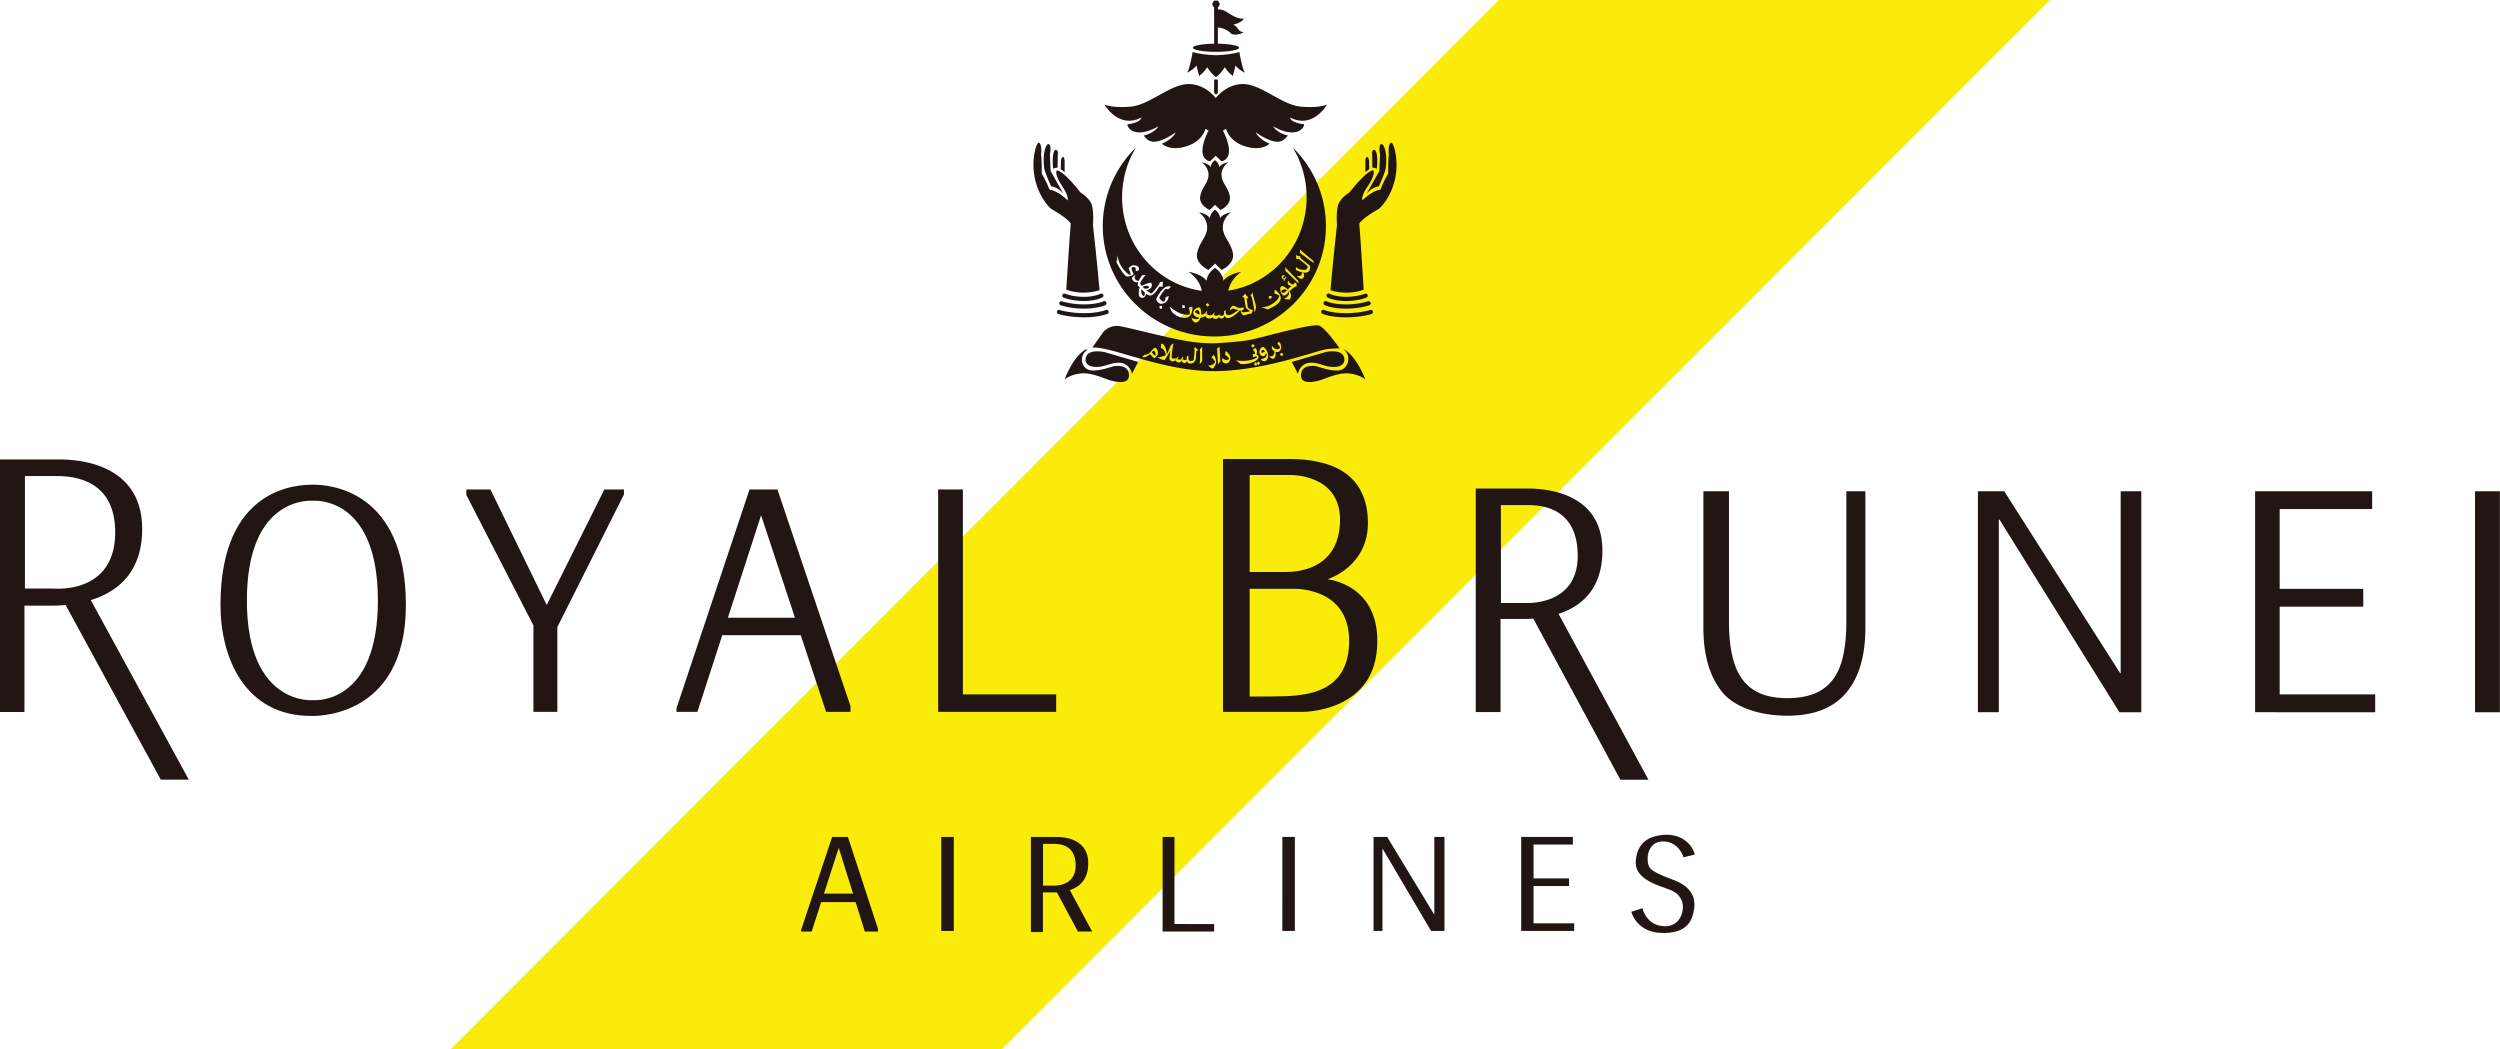 <svg xmlns="http://www.w3.org/2000/svg" xmlns:xlink="http://www.w3.org/1999/xlink" width="187.44" height="59pt" viewBox="0 0 140.58 59"><defs><clipPath id="c"><path d="M139 27h1.578v14H139Zm0 0"/></clipPath><clipPath id="d"><path d="M64 19h1v2h-1Zm0 0"/></clipPath><clipPath id="e"><path d="M64.066 19.953c.016.078.082.113.153.129l.129-.129c-.141.012-.282 0-.282 0"/></clipPath><clipPath id="a"><path d="M0 0h4v2H0z"/></clipPath><pattern id="f" width="4" height="2" patternTransform="matrix(.964 0 0 -.964 -1.057 59.728)" patternUnits="userSpaceOnUse"><use xlink:href="#b"/></pattern><g id="b" clip-path="url(#a)"><path d="M0-1h2v4H0z" style="stroke:none;fill-rule:nonzero;fill:#100f0d;fill-opacity:1"/></g></defs><path d="M84.281 0h30.992L56.336 59H25.34z" style="stroke:none;fill-rule:nonzero;fill:#f8ec08;fill-opacity:1"/><path d="m3.621 33.895 5.422 9.949h1.574L4.945 33.449zM17.61 27.254c-.829 0-5.212.09-5.212 6.766 0 2.964 1.372 6.238 5.09 6.238 0 0 5.336.285 5.336-6.238s-4.383-6.766-5.215-6.766m0 12.117s-3.726.352-3.726-5.613c0-5.973 3.726-5.598 3.726-5.598s3.641-.332 3.641 5.606-3.64 5.605-3.64 5.605M26.223 27.523h1.355l3.164 6.497 3.242-6.497h1.102v.282l-3.746 7.46v4.766h-1.344v-4.86l-3.773-7.339zM43.715 27.523h-1.567L38.04 39.824v.207h1.176l1.398-4.312h4.414l1.426 4.312h1.371v-.324Zm-2.785 7.215 1.867-5.765 1.906 5.765ZM54.145 39.047V27.523h-1.391v12.508h6.637v-.984z" style="stroke:none;fill-rule:nonzero;fill:#211614;fill-opacity:1"/><path d="M3.215 25.836H0v14.2h1.375v-5.977h1.477c1.714 0 5.144-.473 5.144-4.313 0-4.062-4.375-3.91-4.781-3.91m-.219 7.258H1.402V26.77H3.02c.605 0 3.527-.122 3.457 3.28-.075 3.407-3.48 3.044-3.48 3.044M74.64 32.574s2.387-.71 2.278-3.351c-.106-2.641-2.106-3.414-4.45-3.414h-3.695V40.03h4.47s3.933.04 4.19-3.57c.262-3.61-2.792-3.887-2.792-3.887m-4.371-5.808q.006-.054.007-.055h2.301s2.817-.063 2.774 2.578-2.239 2.875-3.032 2.875h-2.05Zm5.593 9.425c-.093 2.965-2.715 2.965-4.402 2.973-.637.004-.992.004-1.191.004v-6.059h2.46c.344 0 3.227.024 3.133 3.082M86.043 34.457l5.074 9.39h1.578l-5.328-9.835z" style="stroke:none;fill-rule:nonzero;fill:#211614;fill-opacity:1"/><path d="M85.613 27.473h-2.629v12.566h1.395v-5.234h1.277c1.485 0 4.45-.418 4.45-3.844 0-3.734-4.137-3.488-4.493-3.488m.145 6.433h-1.356l-.004-5.504h1.38c.515 0 2.94-.105 2.94 2.856 0 2.855-2.96 2.648-2.96 2.648M95.785 27.625h1.438v7.328c0 1.524.261 2.625.789 3.293.523.676 1.324 1.012 2.492 1.012.605 0 1.125-.09 1.55-.266a2.4 2.4 0 0 0 1.032-.804q.394-.536.562-1.34.177-.803.176-1.895v-7.328h1.07v7.668c0 1.605-.367 2.832-1.093 3.68q-1.094 1.275-3.297 1.273c-1.48 0-2.91-.434-3.633-1.297s-1.086-2.086-1.086-3.656zM112.434 29.215h-.036V40.05h-1.175V27.625h1.48l6.516 10.227h.031V27.625h1.16v12.426h-1.23zM126.809 40.05V27.626h6.582v1h-5.2v4.488h4.7v1h-4.7v4.934h5.371v1.004z" style="stroke:none;fill-rule:nonzero;fill:#211614;fill-opacity:1"/><g clip-path="url(#c)"><path d="M139.176 27.625h1.398v12.426h-1.398z" style="stroke:none;fill-rule:nonzero;fill:#211614;fill-opacity:1"/></g><path d="M66.043 51.96v-4.898h-.668v5.32h2.898v-.421zM61.414 52.383l-1.254-2.328c.531-.18 1.035-.59 1.035-1.508 0-1.59-1.761-1.484-1.91-1.484H57.97v5.347h.676v-2.23h.785l1.183 2.203ZM59.23 49.8h-.578v-2.344h.586c.219 0 1.25-.043 1.25 1.215 0 1.215-1.258 1.129-1.258 1.129M77.754 47.738h-.016v4.61h-.5v-5.285h.766l2.637 4.351h.015v-4.352h.57v5.286h-.753zM85.54 52.348v-5.285h2.905v.425h-2.21v1.907h1.995v.425h-1.996v2.102h2.286v.426zM52.93 47.063h.703v5.285h-.703zM72.11 47.063h.703v5.285h-.704zM47.68 47.063h-.887l-1.746 5.23v.09h.594l.535-1.656h1.937l.52 1.656h.742v-.14Zm-1.348 3.187.832-2.574.805 2.574ZM95.3 48.055l-.632.152s-.234-.848-1.09-.89c-.86-.044-.922.824-.922.824s-.054.464.137.687.836.465 1.039.55c.293.122 1.59.446 1.438 1.68-.086.66-.34 1.372-1.653 1.407-1.605.043-1.883-1.195-1.883-1.195l.625-.2s.192.95 1.184 1.012c.996.066 1.219-.98 1.027-1.426-.187-.445-.465-.558-1.047-.761-.582-.2-1.578-.586-1.543-1.415.043-.984.61-1.46 1.563-1.535.988-.074 1.61.508 1.758 1.11M61.07 19.652s-.62.203-1.207 1.688c.25-.215.75-.375 1.207-.344s1.235.352 1.235.352 1.172.425 1.18-.23c.003-.653-.762-.548-.864-.524-.098.023-.887.32-1.344.222-.425-.093-.625-.718-.215-1.078.079-.07.102-.113.008-.086" style="stroke:none;fill-rule:nonzero;fill:#211614;fill-opacity:1"/><path d="M61.043 20.238c0 .309.355.438.789.387.434-.055.77-.281 1.211-.219.441.059.613.516.605.621.133-.25.352-.675.352-.675l-1.895-.555s-1.062-.242-1.062.441M75.516 19.613s.675.242 1.261 1.727c-.25-.215-.754-.375-1.207-.344-.457.031-1.234.352-1.234.352s-1.172.425-1.18-.23c-.008-.653.762-.548.86-.524.101.023.89.32 1.347.222.457-.101.676-.843.153-1.203" style="stroke:none;fill-rule:nonzero;fill:#211614;fill-opacity:1"/><path d="M75.598 20.238c0 .309-.356.438-.79.387-.433-.055-.769-.281-1.21-.219-.442.059-.614.516-.61.621l-.347-.675 1.894-.555s1.063-.242 1.063.441M61.422 19.547l.586-.836s.336-.473.972-.367c.641.11 2.73.676 3.91.86.856.132 1.505.093 1.505.093s1.289-.059 1.984-.203c.695-.149 3.426-.922 3.797-.785.37.14 1.152 1.28 1.152 1.28s-.441.009-.691.04c-.617.078-3.543 1.242-6.41 1.242s-5.774-1.418-6.805-1.324M68.582.23a.207.207 0 0 0-.203-.203.204.204 0 0 0-.203.203c0 .114.09.204.203.204.11 0 .203-.09.203-.204" style="stroke:none;fill-rule:nonzero;fill:#211614;fill-opacity:1"/><path d="M68.484 2.598h-.21V.324h.21zM68.484 5.215l-.109.113-.102-.113v-.746h.211z" style="stroke:none;fill-rule:nonzero;fill:#211614;fill-opacity:1"/><path d="M68.293.566s.273-.113.598.059.597.438 1.054.426c-.144.242-.597.336-.597.336s.172.09.222.172c.047.078.14.242.352.242-.172.152-.574.191-.7.082a1.12 1.12 0 0 0-.84-.336c-.05-.387-.089-.98-.089-.98M69.676 2.684c0 .128-.582.23-1.297.23-.719 0-1.297-.102-1.297-.23 0-.125.578-.227 1.297-.227.715 0 1.297.102 1.297.227M69.691 2.922c-.433.156-1.261.18-1.312.183-.055-.003-.883-.027-1.313-.183 0 0-.152.91-.312 1.176.402-.223.527-.414.527-.414l.149.586s.336-.254.449-.497c.223.36.445.528.492.559v.008s.004-.004.008-.004l.004.004v-.008c.047-.031.273-.2.496-.559.113.243.445.497.445.497l.153-.586s.12.191.527.414c-.16-.266-.313-1.176-.313-1.176M74.621 5.883s-.457.21-1.5.11c-1.043-.106-2.2-1.243-3.187-1.266-.926-.02-1.5.699-1.57.785-.067-.086-.641-.805-1.567-.785-.988.023-2.145 1.16-3.188 1.265-1.043.102-1.5-.11-1.5-.11s.797 1.407 2.094.716c-.082.12-.082.285-.808.394.007.235.457.828 1.75.11-.145.23-.457.437-.836.52.246.304.543.675 1.808-.18-.226.44-.781.636-.781.636s.418.442 1.355.156c.942-.28 1.094-.992 1.094-.992l.18.102s-.348.61-.348 1.14c0 .532.422.586.422.586l.324-.308v-.024.024l.328.308s.418-.054.418-.586c0-.53-.343-1.14-.343-1.14l.18-.102s.152.711 1.093.992c.938.286 1.352-.156 1.352-.156s-.551-.195-.782-.637c1.266.856 1.563.485 1.813.18-.379-.082-.692-.289-.836-.52 1.293.72 1.742.126 1.75-.109-.727-.11-.727-.273-.809-.394 1.297.691 2.094-.715 2.094-.715" style="stroke:none;fill-rule:nonzero;fill:#211614;fill-opacity:1"/><path d="M69.152 11.02c-.101-.52-.465-.739-.465-1.192 0-.45.383-.703.383-.703s-.367.059-.511.27c-.008-.223-.211-.372-.235-.387v-.004.004l-.004-.004v.004c-.023.015-.226.164-.234.387-.145-.211-.512-.27-.512-.27s.383.254.383.703c0 .453-.363.672-.465 1.192-.101.52.528.789.528.789l.304-.293.301.293s.633-.27.527-.79" style="stroke:none;fill-rule:nonzero;fill:#211614;fill-opacity:1"/><path d="M69.328 14.227c-.125-.63-.566-.895-.566-1.442 0-.543.465-.851.465-.851s-.446.074-.622.328c-.007-.27-.253-.45-.28-.469v-.004.004l-.005-.004v.004c-.027.02-.273.2-.285.469-.172-.254-.617-.328-.617-.328s.465.308.465.851c0 .547-.442.813-.567 1.442-.12.625.637.953.637.953l.371-.356.367.356s.762-.328.637-.953M58.402 8.023c-.113-.007-.457.97-.191 2.09.262 1.121.898 1.633.898 1.633s.84.457 1.102.82c-.07.817-.254 3.723-.254 3.723s.828.356 1.871.031c-.121-1.465-.367-3.652-.367-3.652s.074-.898-.11-1.254c-.183-.351-.597-.594-.597-.594s-.879-1.16-1.313-1.242c-.109.059-.039.414.313.93.355.515.285.765.285.765s-.535-.554-1.02-.605c-.195-.516-.437-.898-.437-.898s0-.938-.039-1.04c.031-.253.02-.699-.14-.707" style="stroke:none;fill-rule:nonzero;fill:#211614;fill-opacity:1"/><path d="M58.977 8.105c-.164-.05-.375.524-.254 1.383.074.32.386.989.386.989s.344.02.676.394c-.262-.457-.707-1.254-.707-1.254l-.039-.926s.11-.535-.062-.586" style="stroke:none;fill-rule:nonzero;fill:#211614;fill-opacity:1"/><path d="M59.383 8.426c-.113-.012-.242.285-.164 1.062.082-.05.254-.062.254-.062l.007-.715s.051-.262-.097-.285M59.777 8.832c-.113.012-.12.211-.12.344 0 .129-.012.332-.012.332l.222.172v-.598s0-.262-.09-.25M60.95 16.926c-.673 0-1.126-.184-1.145-.192a.115.115 0 0 1-.063-.152.115.115 0 0 1 .153-.062c.003 0 .43.171 1.054.171.614 0 .922-.171.926-.171a.12.12 0 0 1 .16.043.12.12 0 0 1-.043.16c-.015.007-.36.203-1.043.203M60.957 17.355c-.777 0-1.293-.183-1.316-.19a.115.115 0 0 1-.07-.15c.023-.058.09-.093.148-.07.004 0 .504.172 1.238.172.723 0 1.09-.172 1.094-.172a.116.116 0 0 1 .156.051.125.125 0 0 1-.05.16c-.02.008-.415.2-1.2.2M60.965 17.844c-.856 0-1.422-.18-1.445-.188a.117.117 0 1 1 .07-.223c.004 0 .562.176 1.375.176.805 0 1.215-.175 1.219-.18a.12.12 0 0 1 .152.06.117.117 0 0 1-.059.156c-.02.007-.453.199-1.312.199M78.242 8.023c.11-.007.453.97.192 2.09-.266 1.121-.899 1.633-.899 1.633s-.84.457-1.101.82c.07.817.25 3.723.25 3.723s-.829.356-1.868.031c.121-1.465.364-3.652.364-3.652s-.07-.898.11-1.254c.183-.351.597-.594.597-.594s.879-1.16 1.312-1.242c.114.059.043.414-.312.93-.356.515-.282.765-.282.765s.536-.554 1.02-.605c.191-.516.434-.898.434-.898s0-.938.039-1.04c-.028-.253-.02-.699.144-.707" style="stroke:none;fill-rule:nonzero;fill:#211614;fill-opacity:1"/><path d="M77.664 8.105c.164-.05.375.524.254 1.383-.07.32-.383.989-.383.989s-.344.02-.68.394c.262-.457.707-1.254.707-1.254l.043-.926s-.113-.535.06-.586" style="stroke:none;fill-rule:nonzero;fill:#211614;fill-opacity:1"/><path d="M77.262 8.426c.11-.012.242.285.16 1.062-.078-.05-.254-.062-.254-.062l-.008-.715s-.05-.262.102-.285M76.867 8.832c.11.012.121.211.121.344 0 .129.008.332.008.332l-.219.172v-.598s0-.262.09-.25M75.691 16.926c.676 0 1.125-.184 1.145-.192a.117.117 0 0 0 .066-.152.12.12 0 0 0-.156-.062c-.004 0-.43.171-1.055.171-.609 0-.921-.171-.925-.171a.12.12 0 0 0-.16.043.12.12 0 0 0 .042.16c.016.007.364.203 1.043.203M75.684 17.355c.777 0 1.296-.183 1.316-.19a.117.117 0 0 0 .074-.15.12.12 0 0 0-.152-.07c-.004 0-.504.172-1.238.172-.723 0-1.09-.172-1.094-.172a.116.116 0 0 0-.156.051.123.123 0 0 0 .054.16c.016.008.414.2 1.196.2M75.676 17.844c.855 0 1.426-.18 1.449-.188a.12.12 0 0 0 .074-.148.117.117 0 0 0-.148-.074c-.004 0-.559.175-1.375.175-.805 0-1.211-.175-1.215-.18a.12.12 0 0 0-.156.06c-.024.062 0 .128.058.156.02.007.453.199 1.313.199M72.695 8.297a5.4 5.4 0 0 1 .778 2.797c0 2.66-1.91 4.863-4.403 5.25.13-.68.735-1.059.735-1.059s-.727.11-1.016.504c-.016-.418-.418-.691-.46-.719v-.004h-.013v.004c-.043.028-.445.301-.464.72-.286-.395-1.012-.505-1.012-.505s.613.383.738 1.07c-2.531-.355-4.48-2.574-4.48-5.261 0-1.028.285-1.985.78-2.797a6.15 6.15 0 0 0-1.866 4.414c0 3.43 2.808 6.21 6.273 6.21s6.274-2.78 6.274-6.21c0-1.727-.715-3.29-1.864-4.414" style="stroke:none;fill-rule:nonzero;fill:#211614;fill-opacity:1"/><g clip-path="url(#d)"><g clip-path="url(#e)"><path d="M64.066 20.082h.282v-.129h-.282Zm0 0" style="stroke:none;fill-rule:nonzero;fill:url(#f)"/></g></g><path d="m66.496 20.156.02.032c.02-.075.004-.145-.012-.153-.086.254-.227.188-.293.145a.4.4 0 0 1-.113.093c.039.043.117.118.199.114a.34.34 0 0 0 .152-.09q-.011-.026-.011-.027z" style="stroke:none;fill-rule:nonzero;fill:#f8ec08;fill-opacity:1"/><path d="M66.21 20.18c-.019-.016-.03-.028-.03-.028l-.11.09s.012.016.028.031a.4.4 0 0 0 .113-.093M66.496 20.156l-.058.114q0 .002.011.027a.25.25 0 0 0 .067-.11z" style="stroke:none;fill-rule:nonzero;fill:#f8ec08;fill-opacity:1"/><path d="m65.223 17.363.132-.02-.03-.152-.138.024zM66.637 17.305l-.035-.149-.133.02.031.152zM63.355 15.543c.13.02.399-.05.38-.145-.016-.097-.172-.308-.083-.355.086-.047.23-.05.215.14-.004.047-.004.063-.004.063s.211.008.184-.16c-.024-.168-.34-.203-.422-.14-.078.058-.176.1-.145.183.028.086.137.293.075.328-.063.031-.692-.453-.7-1.121l-.003.012c-.012.054-.036.34-.075.375.059.172.45.804.578.82M63.816 15.668c-.039-.07.043-.215.043-.215s-.234.14-.207.211c.024.07.137.29.364.18-.04.097-.055.187-.008.242.023.027.058.062.094.098l-.024.054q-.065-.007-.117-.008c.039.012.07.024.105.032-.066.207-.05.496.157.484.16-.008.21-.133.226-.234l.067.054s.18.13.359-.039c.18-.168.32-.418.32-.418l.188.02s-.02-.207.031-.281c-.098-.008-.187.011-.187.011l-.047.125s-.371.516-.442.516c-.031 0-.152-.082-.277-.187.367-.036.336-.375.262-.41-.078-.036-.41.117-.52.171-.055-.058-.086-.11-.086-.137.008-.113.297-.468.297-.468l-.172-.004s-.129.16-.207.324c-.058.012-.148 0-.219-.121m.786.46c.043.075-.07.102-.227.11a2 2 0 0 1-.129-.117c.106-.039.297-.094.356.008m-.387.168c.055.047.105.098.152.137.012.09.016.218-.07.21-.113-.074-.133-.238-.129-.355q.024.004.047.008M65.04 16.766c-.067.125.097.3.241.32.43-.027.438-.438.438-.438s-.078.024-.184.075c.004.242-.09.238-.09.238-.074.004-.199-.117-.242-.176-.039-.055.125-.27.25-.445.125-.176.223-.063.223-.063l.176-.144c-.383-.2-.747.508-.813.633M67.05 17.242l-.19.059s.011.047.023.113l.168-.168zM65.766 17.23l.113.286s.226.27.562.34l.168-.169c-.43-.066-.843-.457-.843-.457" style="stroke:none;fill-rule:nonzero;fill:#fff;fill-opacity:1"/><path d="M64.406 20.074c.094-.031.262-.16.262-.16l.234.238s.141-.093.192-.207c.047-.113-.004-.347-.125-.383-.117-.03-.25.258-.41.34a.6.6 0 0 1-.211.051l-.13.129c.071.012.145.004.188-.008m.492-.344c.067.024.106.22.067.258-.04.04-.195-.175-.195-.175s.058-.106.128-.083M66.18 20.152s.011.012.03.028c.036-.043.063-.09.063-.133-.117.086-.191.164-.37.09-.071-.051.085-.84.085-.84l-.152.125-.219.52s-.039-.614-.324-.618l-.016.25s.227.008.274.41c-.168.063-.434.13-.477.098.117.086.356.176.406.16.047-.015.332-.531.332-.531l-.05.434s-.004.148.152.171a.3.3 0 0 0 .184-.043c-.016-.015-.028-.03-.028-.03zM67.254 19.512l-.133.101.055.035s-.02.356-.055.598c-.125.11-.281.012-.281.012l-.024-.274-.078.063s-.015.055-.015.191c-.125.035-.184-.015-.207-.05a.23.23 0 0 1-.067.109c.02.039.055.098.133.113.11.024.184-.12.184-.12s-.028.175.214.148c.247-.024.27-.32.27-.32l.023-.384s.086-.015.11-.062c-.13-.035-.13-.16-.13-.16M67.477 19.637s.027.761-.032.84c.098-.067.168-.168.16-.297-.003-.13-.007-.676-.007-.676zM68.121 20.086s.215.227.211.254c-.004.031-.121.242-.398.203.074.082.203.187.257.18.051-.012.168-.22.196-.313.023-.094-.028-.285-.133-.457zM68.438 19.61l.054.882.13-.183-.052-.825zM68.914 19.734l-.02.227s.18.086.204.2c.027.112-.278.112-.352-.04-.027.113-.066.23.11.297.175.07.296-.066.324-.207.023-.145-.016-.3-.266-.477M70.648 19.941s.11-.234-.066-.378c-.078.058-.129.136-.129.136s.149.055.106.211h-.11v.176s.211-.082.242-.02c.028.067-.507.32-1.207.192l.286.21s.285.04.652-.09c.363-.124.453-.386.226-.437M71.012 19.512c-.133.011-.242.261-.168.394.082.133.246.211.34-.027.07-.035.12.273-.29.312.032.063.098.141.243.11.14-.028.238-.27.117-.531-.125-.262-.242-.258-.242-.258m0 .16c.054 0 .129.094.129.094-.364.195-.184-.094-.13-.094M71.926 19.223c-.102.058-.09.117-.09.117s.144.129.137.215c-.012.09-.285.164-.442-.11l-.015.149s.054.105.152.164c0 .105-.035.344-.309.262.02.043.141.152.227.156.078.004.168-.137.148-.39.04.01.086.015.133.003.23-.055.211-.414.059-.566M70.672 20.426l-.074-.059-.086.117.113.09.074-.101-.039-.032zM70.672 20.426l.039.031-.012.016.07.054.086-.117-.109-.09z" style="stroke:none;fill-rule:nonzero;fill:#f8ec08;fill-opacity:1"/><path d="m70.672 20.426-.012.015.04.032.01-.016zM71.973 19.969l.14.047.047-.13-.137-.042zM70.352 19.465l.125.074.082-.117-.125-.074zM68.008 17.168l-.094-.125-.113.074.09.125zM71.516 16.66l-.153-.02-.027.137.152.016zM66.66 17.871c.43-.035.395-.566.39-.625l-.167.168c.02.09.035.207.012.262a.64.64 0 0 1-.286.012l-.168.167c.07.016.141.024.22.016" style="stroke:none;fill-rule:nonzero;fill:#f8ec08;fill-opacity:1"/><path d="M68.875 17.75s.027.16.203.137c.176-.024.418-.192.637-.43l.05-.004s.032.274.184.277c.149 0 .207-.109.406-.085.094-.114.094-.22.094-.22s-.27-.003-.297-.222c-.023-.215-.058-.43-.058-.43l.078.016s-.016-.07.016-.094c-.094-.027-.141-.136-.16-.187-.11.105-.169.187-.169.187l.114.051s.054.57.125.613c.07.043.18.13.18.13s-.055.054-.122.042c-.066-.011-.297.11-.36-.066.087-.004.15-.082.15-.082l-.012-.102s-.215.082-.38-.008c-.163-.085-.23-.117-.312-.011-.078.101-.097.125-.047.199.04-.09.13-.133.22-.09.093.04.222.063.222.063s-.278.195-.399.25c-.125.054-.386.074-.304-.25-.059.043-.11.058-.11.058s.055.246-.105.262c-.156.016-.16-.063-.16-.063.007-.054.007-.113.011-.187 0 .226-.074.25-.183.25a.17.17 0 0 1-.125-.047.7.7 0 0 0 .043-.168s-.102.2-.266.191a.27.27 0 0 1-.195-.097c.039-.106.035-.207.035-.207s-.082.277-.34.265q.005-.033.004-.074c0-.355-.125-.324-.125-.324-.129-.02-.313.152-.316.277-.004.114.054.262.328.285q-.01.025-.02.055c-.172.106-.414-.05-.414-.05s.059.242.207.273c.113.023.25-.074.309-.278h.023a.3.3 0 0 0 .242-.105c.012.07.063.16.223.16a.22.22 0 0 0 .176-.07c.02.039.062.078.156.09.102.011.16-.024.195-.11.028.04.078.094.16.09.126-.012.188-.16.188-.16m-1.45-.078c-.347-.106-.21-.207-.109-.238.075-.024.145.09.145.246q-.017-.001-.035-.008M70.547 17.55s.101-.19.07-.359c-.031-.171-.21-.707-.183-.773 0 0-.067.184-.121.187.066.051.109.22.132.352.028.133.102.594.102.594M71.258 17.406c.199-.086.89-.343.738-.765-.074-.192-.312-.36-.312-.36l-.024.219s.274.098.281.133c.004.039-.09.34-.644.586-.2.047-.375.07-.375.07s.308.055.336.117M72.367 16.32a3 3 0 0 1-.148.137c-.012 0-.14.031-.16-.05-.02-.079.132-.2.308-.087q.028-.022.051-.047l-.031-.03c-.18-.13-.274-.184-.34-.138-.102.07-.063.329.058.457.125.133.239-.019.262-.03.008-.005.047-.052.106-.11a.2.2 0 0 0-.055-.067.2.2 0 0 0-.05-.035" style="stroke:none;fill-rule:nonzero;fill:#f8ec08;fill-opacity:1"/><path d="M72.418 16.273q-.023.024-.05.047.027.012.05.035.039.03.055.067c.011-.016.027-.027.043-.043a.4.4 0 0 0-.098-.106" style="stroke:none;fill-rule:nonzero;fill:#f8ec08;fill-opacity:1"/><path d="M72.79 15.898s.007.11-.103.086c-.109-.023-.218-.101-.214-.18-.067-.023-.157.216.148.286a4 4 0 0 0-.203.183q.063.05.098.106c.129-.133.308-.293.394-.262.004-.097-.02-.21-.02-.21zM72.203 16.816c.152.012.32.028.32.028s.157-.23-.007-.465c-.016.016-.032.027-.043.043.074.156-.153.324-.27.394M72.273 15.031l.008.2.742.71-.023-.148zM73.602 14.89c-.11-.066-.47-.378-.47-.378l-.027-.117s-.164.039-.203-.082c-.035.14 0 .25 0 .25l.125-.004s.47.363.489.394c.015.035.058.23-.207.223-.266-.004-.414-.13-.438-.172v.172s.156.09.336.133l-.008-.051a.2.2 0 0 1 .07.066c.063.008.126.016.188.004.25-.039.254-.367.145-.437M73.102 14.043l.003.184.762.566-.012-.117z" style="stroke:none;fill-rule:nonzero;fill:#f8ec08;fill-opacity:1"/><path d="M72.926 15.512c.094.11.23.234.344.129.101-.098.062-.235 0-.317a.3.3 0 0 1-.063-.015c.008.09-.012.265-.281.203" style="stroke:none;fill-rule:nonzero;fill:#f8ec08;fill-opacity:1"/><path d="m73.2 15.258.007.05q.03.011.063.016a.2.2 0 0 0-.07-.066M72.195 15.691c-.027.055-.004.09.016.137.016-.082.133-.246.133-.246s.015-.012-.059-.02c-.023.11-.078.118-.129.06-.05-.06.047-.063.047-.063l.04-.075c-.067-.023-.15-.027-.169.09-.023.117.121.117.121.117" style="stroke:none;fill-rule:nonzero;fill:#f8ec08;fill-opacity:1"/></svg>
